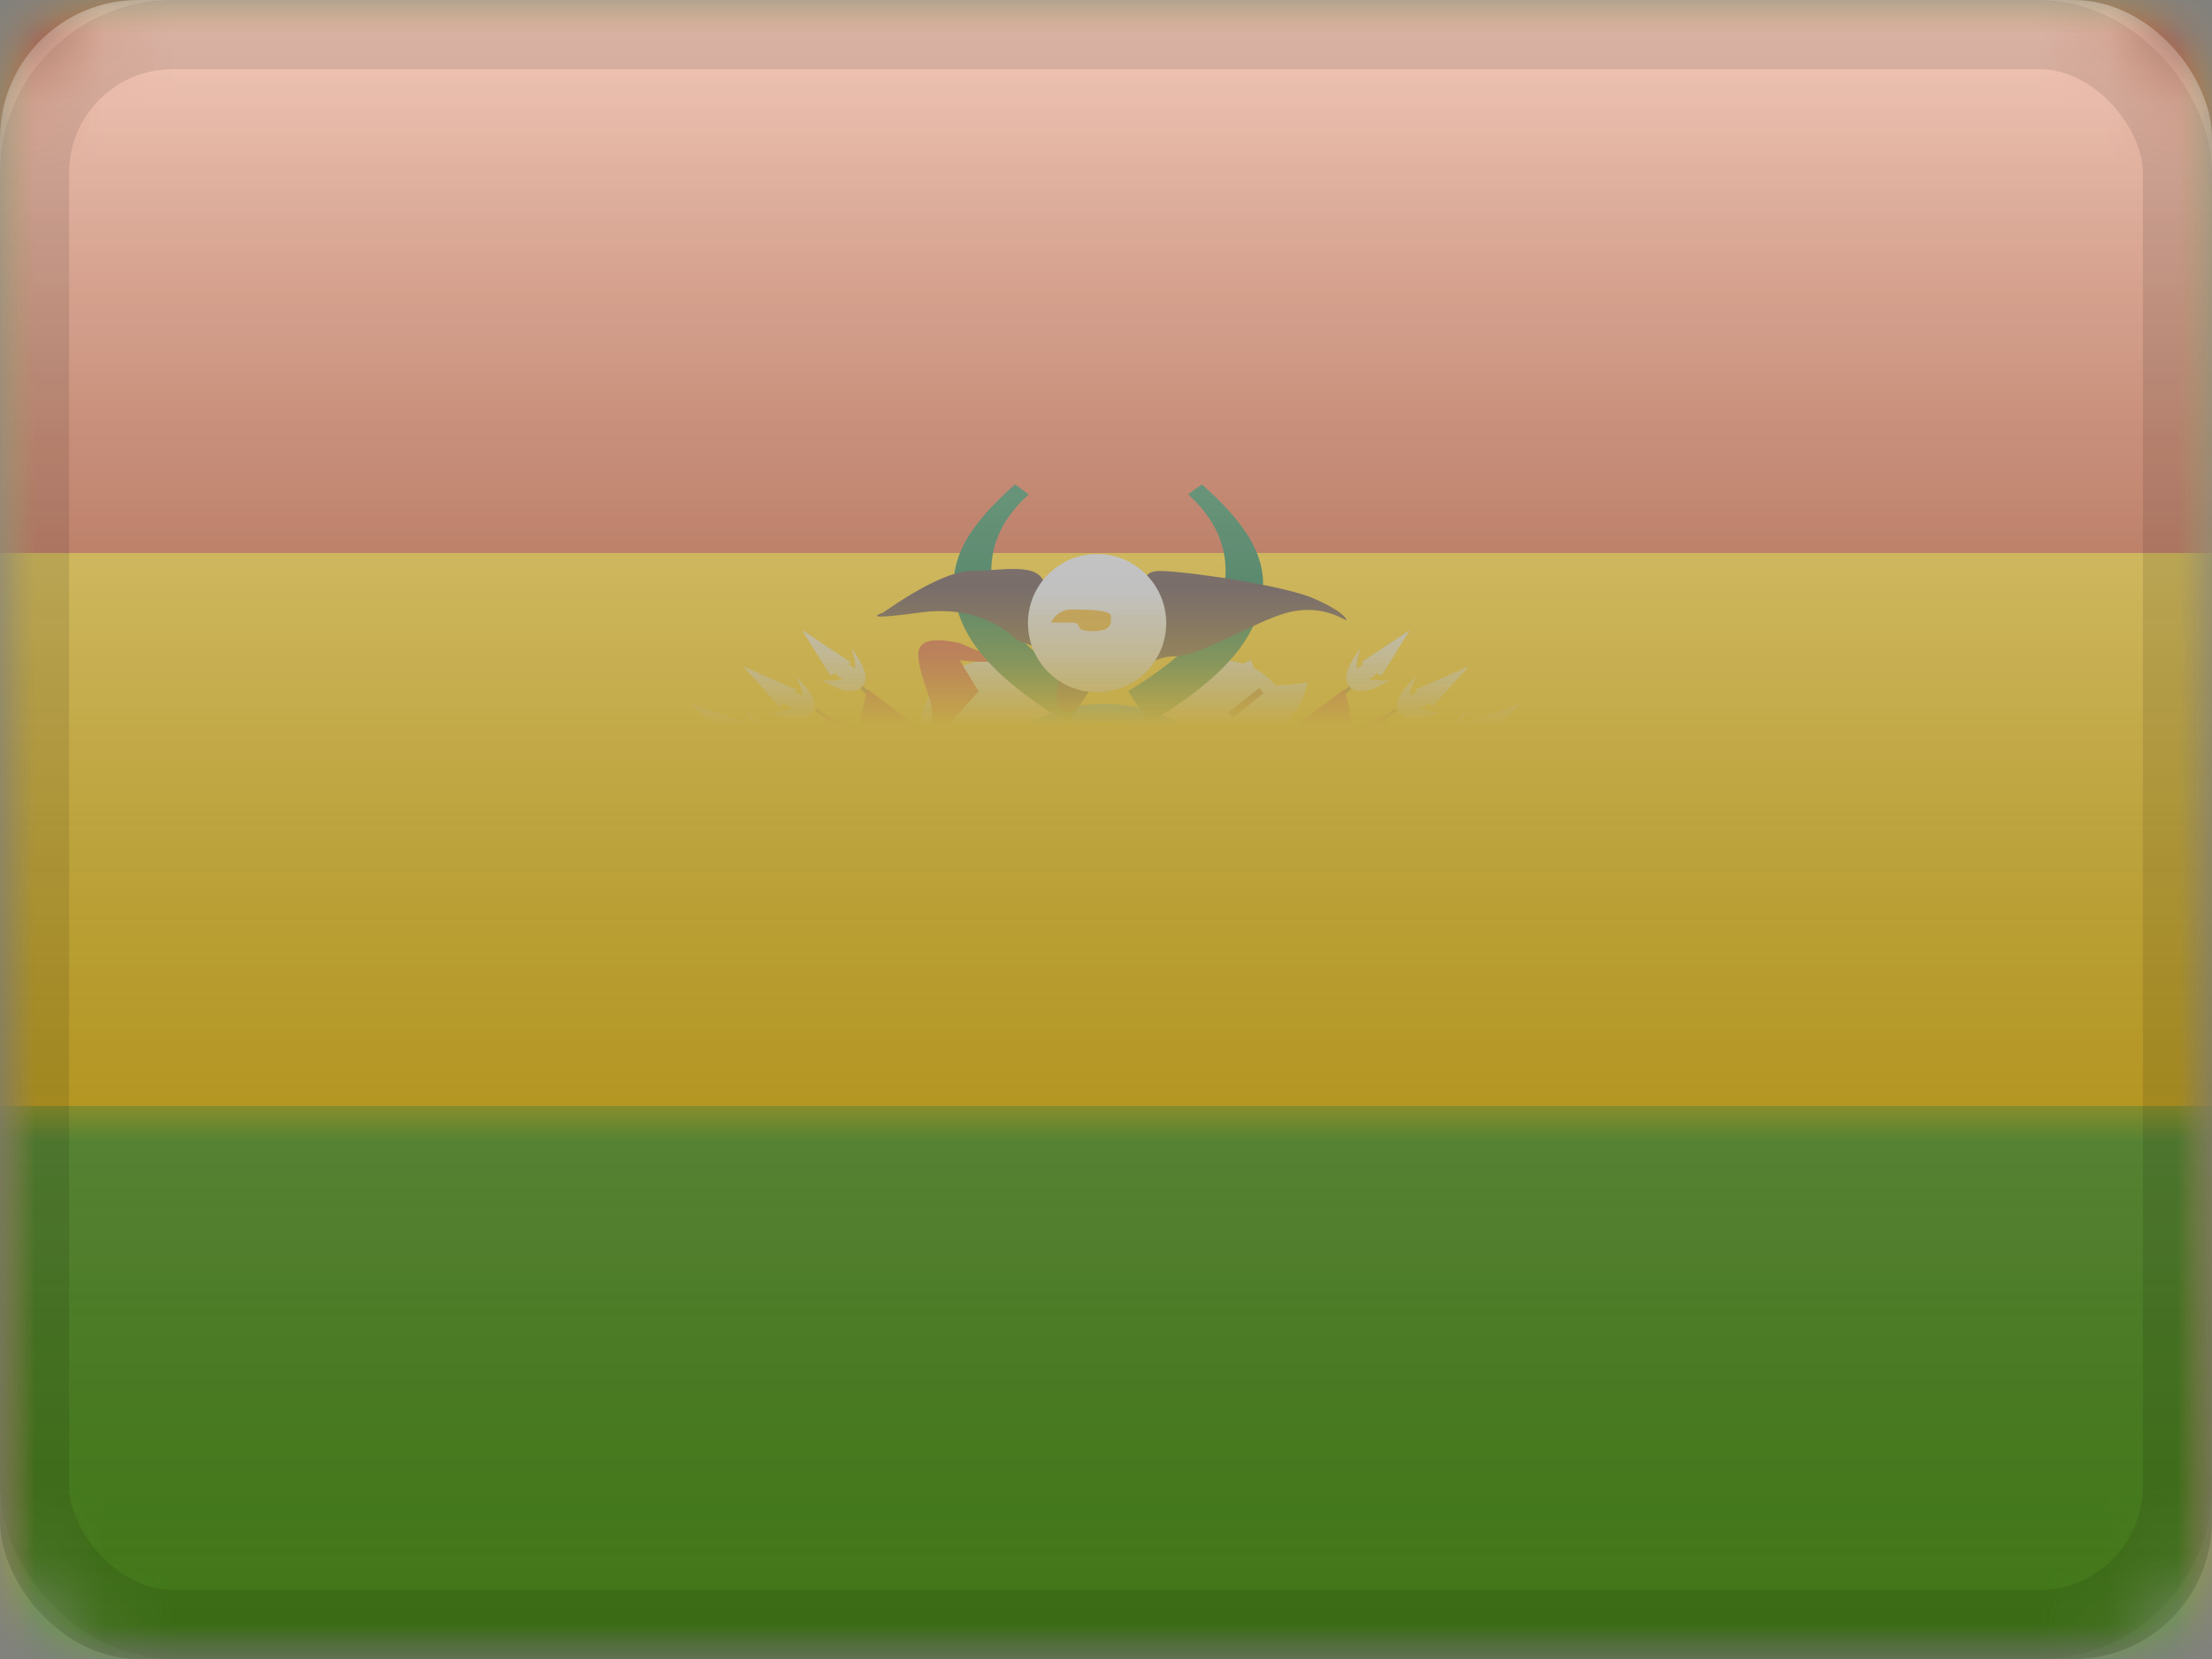 <?xml version="1.0" encoding="UTF-8"?>
<svg width="32px" height="24px" viewBox="0 0 32 24" version="1.1" xmlns="http://www.w3.org/2000/svg" xmlns:xlink="http://www.w3.org/1999/xlink">
    <rect x="0" y="0" width="32" height="24" fill="#808080" stroke="none"/>
    <title>BO</title>
    <defs>
        <rect id="path-1" x="0" y="0" width="32" height="24" rx="2"></rect>
        <rect id="path-3" x="0" y="0" width="32" height="24"></rect>
        <rect id="path-5" x="0" y="0" width="32" height="24"></rect>
        <ellipse id="path-7" cx="1.854" cy="2.09" rx="1.854" ry="2.09"></ellipse>
        <linearGradient x1="50%" y1="100%" x2="50%" y2="0%" id="linearGradient-9">
            <stop stop-color="#000000" stop-opacity="0.3" offset="2.421%"></stop>
            <stop stop-color="#FFFFFF" stop-opacity="0.7" offset="100%"></stop>
        </linearGradient>
        <rect id="path-10" x="0" y="0" width="32" height="24" rx="2"></rect>
    </defs>
    <g id="Flagpack" stroke="none" stroke-width="1" fill="none" fill-rule="evenodd">
        <g id="Flagpack---L-(32×24)" transform="translate(-488, -136)">
            <g id="BI" transform="translate(488, 136)">
                <mask id="mask-2" fill="white">
                    <use xlink:href="#path-1"></use>
                </mask>
                <g id="drop-shadow"></g>
                <g id="country" mask="url(#mask-2)">
                    <g id="flag">
                        <mask id="mask-4" fill="white">
                            <use xlink:href="#path-3"></use>
                        </mask>
                        <g id="mask"></g>
                        <g id="contents" mask="url(#mask-4)">
                            <mask id="mask-6" fill="white">
                                <use xlink:href="#path-5"></use>
                            </mask>
                            <use id="background" fill="#FECA00" xlink:href="#path-5"></use>
                            <rect id="top" fill="#DB501C" mask="url(#mask-6)" x="0" y="0" width="32" height="8"></rect>
                            <rect id="bottom" fill="#5EAA22" mask="url(#mask-6)" x="0" y="16" width="32" height="8"></rect>
                            <g id="mark" mask="url(#mask-6)">
                                <g transform="translate(10, 7)">
                                    <g id="left" stroke-width="1" fill="none" fill-rule="evenodd" transform="translate(0, 2.09)">
                                        <g id="spears" fill-rule="nonzero">
                                            <polygon id="Path-10" fill="#864C26" points="2.446 0.87 2.482 0.834 9.702 7.779 9.666 7.814"></polygon>
                                            <polygon id="Path-11" fill="#864C26" points="10.221 7.328 10.19 7.367 1.791 1.198 1.822 1.158"></polygon>
                                            <polygon id="Path-12" fill="#A05A2C" points="10.398 6.712 10.373 6.755 1.03 1.67 1.055 1.627"></polygon>
                                            <path d="M0,1.095 L0.805,1.364 L0.771,1.401 L0.788,1.406 C0.802,1.41 0.817,1.414 0.831,1.418 C0.854,1.425 0.871,1.436 0.884,1.45 C0.886,1.407 0.873,1.357 0.842,1.301 L0.767,1.167 L0.882,1.272 C1.065,1.438 1.122,1.576 1.044,1.684 C0.967,1.789 0.808,1.81 0.569,1.751 L0.472,1.728 L0.569,1.703 C0.648,1.683 0.713,1.656 0.764,1.622 L0.723,1.62 C0.698,1.62 0.676,1.612 0.655,1.596 L0.628,1.568 L0.573,1.633 L0,1.095 Z M0.753,0.552 L1.531,0.89 L1.496,0.924 L1.511,0.93 C1.525,0.935 1.539,0.94 1.553,0.946 C1.574,0.954 1.591,0.966 1.602,0.982 C1.609,0.939 1.6,0.888 1.574,0.83 L1.511,0.69 L1.617,0.804 C1.784,0.985 1.829,1.128 1.742,1.229 C1.656,1.327 1.495,1.334 1.263,1.255 L1.168,1.222 L1.267,1.207 C1.348,1.194 1.415,1.172 1.469,1.142 L1.428,1.138 C1.392,1.134 1.362,1.114 1.338,1.079 L1.278,1.138 L0.753,0.552 Z M1.602,0.023 L2.309,0.491 L2.269,0.517 C2.285,0.526 2.302,0.537 2.32,0.548 C2.34,0.56 2.354,0.575 2.362,0.593 C2.376,0.551 2.376,0.499 2.36,0.437 L2.323,0.288 L2.407,0.419 C2.541,0.626 2.56,0.775 2.457,0.859 C2.355,0.941 2.196,0.92 1.981,0.801 L1.893,0.753 L1.993,0.755 C2.074,0.756 2.144,0.746 2.203,0.726 L2.163,0.715 C2.129,0.706 2.103,0.682 2.086,0.644 L2.016,0.691 L1.602,0.023 Z" id="Combined-Shape" fill="#E7E7E7"></path>
                                        </g>
                                        <g id="flags" transform="translate(0.927, 0.149)">
                                            <polygon id="Path-15" fill="#925229" points="2.544 6.974 3.379 5.486 4.55 5.801 3.707 7.16 3.379 7.16 3.379 7.308"></polygon>
                                            <path d="M2.186,1.25 L1.634,1.824 L1.433,5.618 L3.424,5.908 C2.845,5.401 2.514,4.99 2.428,4.677 C2.3,4.207 2.26,2.452 2.502,2.185 C2.628,2.259 2.691,2.295 2.691,2.295 L2.843,1.844" id="Path-2" fill="#FFE000"></path>
                                            <path d="M0.262,1.509 C0.12,3.484 0.048,4.645 0.048,4.992 C0.048,5.512 0.49,6.751 1.497,6.751 C2.504,6.751 3.886,6.197 3.886,5.97 C3.886,5.82 3.748,5.69 3.473,5.582 C2.239,5.667 1.621,5.47 1.621,4.992 C1.621,4.274 1.747,2.15 1.857,1.9 C1.93,1.733 2.094,1.524 2.348,1.272 L1.621,0.732 L1.497,1.272 L1.031,1.113 L0.889,1.9 L0.262,1.509 Z" id="Path" fill="#D52C1E"></path>
                                            <path d="M2.849,1.837 L2.716,2.256 L2.445,2.142 C2.176,3.406 2.176,4.303 2.445,4.833 C2.715,5.362 3.189,5.646 3.868,5.685 L3.438,2.256 L2.849,1.837 Z" id="Path-7" fill="#027934"></path>
                                            <path d="M2.79,4.399 L1.82,5.167 C1.642,5.421 1.642,5.645 1.82,5.837 C2.086,6.126 2.824,6.421 2.998,6.072 C3.114,5.839 3.344,5.587 3.689,5.315 L2.79,4.399 Z" id="Path-16" fill="#E8A30C"></path>
                                            <ellipse id="Oval-3" fill="#E1E5E8" transform="translate(3.389, 1.316) rotate(-41) translate(-3.389, -1.316) " cx="3.389" cy="1.316" rx="1" ry="1"></ellipse>
                                            <path d="M2.956,0.065 C2.893,0.052 2.847,0.043 2.818,0.039 C2.511,-0.008 2.358,0.055 2.358,0.226 C2.358,0.52 2.553,0.837 2.553,1.059 C2.553,1.281 2.563,1.626 2.657,1.453 C2.72,1.338 2.911,1.108 3.23,0.762 L2.956,0.312 C3.409,0.363 3.536,0.334 3.337,0.226" id="Path-17" fill="#D52C1E"></path>
                                        </g>
                                        <g id="Group" transform="translate(4.841, 6.07)">
                                            <path d="M0.341,0.094 L0.827,0.247 C1.071,0.719 0.949,1.208 0.478,1.694 C0.387,1.763 0.332,1.79 0.313,1.775 C0.287,1.753 0.273,1.671 0.273,1.527 C0.478,0.97 0.24,0.48 0.341,0.094 Z" id="Path-20" fill="#D52C1E" transform="translate(0.612, 0.937) scale(-1, 1) rotate(-18) translate(-0.612, -0.937) "></path>
                                            <path d="M0.484,0.234 L0.667,0.149 C0.847,0.524 0.757,0.912 0.409,1.298 L0.258,1.166 C0.409,0.723 0.409,0.54 0.484,0.234 Z" id="Path-20" fill="#FFE000"></path>
                                            <path d="M0.25,0.222 L0.441,0.166 C0.533,0.48 0.487,0.804 0.307,1.133 L0.132,1.037 C0.288,0.753 0.327,0.483 0.25,0.222 Z" id="Path-20" fill="#027934" fill-rule="nonzero"></path>
                                        </g>
                                    </g>
                                    <g id="right" stroke-width="1" fill="none" fill-rule="evenodd" transform="translate(6.798, 6.045) scale(-1, 1) translate(-6.798, -6.045) translate(1.597, 2.09)">
                                        <g id="spears" fill-rule="nonzero">
                                            <polygon id="Path-10" fill="#864C26" points="2.446 0.87 2.482 0.834 9.702 7.779 9.666 7.814"></polygon>
                                            <polygon id="Path-11" fill="#864C26" points="10.221 7.328 10.19 7.367 1.791 1.198 1.822 1.158"></polygon>
                                            <polygon id="Path-12" fill="#A05A2C" points="10.398 6.712 10.373 6.755 1.03 1.67 1.055 1.627"></polygon>
                                            <path d="M0,1.095 L0.805,1.364 L0.771,1.401 L0.788,1.406 C0.802,1.41 0.817,1.414 0.831,1.418 C0.854,1.425 0.871,1.436 0.884,1.45 C0.886,1.407 0.873,1.357 0.842,1.301 L0.767,1.167 L0.882,1.272 C1.065,1.438 1.122,1.576 1.044,1.684 C0.967,1.789 0.808,1.81 0.569,1.751 L0.472,1.728 L0.569,1.703 C0.648,1.683 0.713,1.656 0.764,1.622 L0.723,1.62 C0.698,1.62 0.676,1.612 0.655,1.596 L0.628,1.568 L0.573,1.633 L0,1.095 Z M0.753,0.552 L1.531,0.89 L1.496,0.924 L1.511,0.93 C1.525,0.935 1.539,0.94 1.553,0.946 C1.574,0.954 1.591,0.966 1.602,0.982 C1.609,0.939 1.6,0.888 1.574,0.83 L1.511,0.69 L1.617,0.804 C1.784,0.985 1.829,1.128 1.742,1.229 C1.656,1.327 1.495,1.334 1.263,1.255 L1.168,1.222 L1.267,1.207 C1.348,1.194 1.415,1.172 1.469,1.142 L1.428,1.138 C1.392,1.134 1.362,1.114 1.338,1.079 L1.278,1.138 L0.753,0.552 Z M1.602,0.023 L2.309,0.491 L2.269,0.517 C2.285,0.526 2.302,0.537 2.32,0.548 C2.34,0.56 2.354,0.575 2.362,0.593 C2.376,0.551 2.376,0.499 2.36,0.437 L2.323,0.288 L2.407,0.419 C2.541,0.626 2.56,0.775 2.457,0.859 C2.355,0.941 2.196,0.92 1.981,0.801 L1.893,0.753 L1.993,0.755 C2.074,0.756 2.144,0.746 2.203,0.726 L2.163,0.715 C2.129,0.706 2.103,0.682 2.086,0.644 L2.016,0.691 L1.602,0.023 Z" id="Combined-Shape" fill="#E7E7E7"></path>
                                        </g>
                                        <g id="flags" transform="translate(0.927, 0.846)">
                                            <polygon id="Path-15" fill="#925229" points="2.544 6.278 3.379 4.789 4.55 5.104 3.707 6.463 3.379 6.463 3.379 6.611"></polygon>
                                            <path d="M2.186,0.553 L1.634,1.128 L1.433,4.922 L3.424,5.212 C2.845,4.704 2.514,4.294 2.428,3.98 C2.3,3.51 2.26,1.755 2.502,1.488 C2.628,1.562 2.691,1.599 2.691,1.599 L2.843,1.147" id="Path-2" fill="#FFE000"></path>
                                            <path d="M0.262,0.812 C0.12,2.787 0.048,3.948 0.048,4.295 C0.048,4.815 0.49,6.054 1.497,6.054 C2.504,6.054 3.886,5.5 3.886,5.274 C3.886,5.123 3.748,4.994 3.473,4.886 C2.239,4.97 1.621,4.773 1.621,4.295 C1.621,3.578 1.747,1.454 1.857,1.203 C1.93,1.037 2.094,0.827 2.348,0.575 L1.621,0.035 L1.497,0.575 L1.031,0.417 L0.889,1.203 L0.262,0.812 Z" id="Path" fill="#D52C1E"></path>
                                            <path d="M2.849,1.141 L2.716,1.56 L2.445,1.446 C2.176,2.71 2.176,3.607 2.445,4.136 C2.715,4.666 3.189,4.95 3.868,4.988 L3.438,1.56 L2.849,1.141 Z" id="Path-7" fill="#027934"></path>
                                            <path d="M2.79,3.703 L1.82,4.47 C1.642,4.725 1.642,4.948 1.82,5.141 C2.086,5.43 2.824,5.724 2.998,5.375 C3.114,5.143 3.344,4.891 3.689,4.618 L2.79,3.703 Z" id="Path-16" fill="#E8A30C"></path>
                                            <ellipse id="Oval-3" fill="#E1E5E8" transform="translate(3.389, 0.619) rotate(-41) translate(-3.389, -0.619) " cx="3.389" cy="0.619" rx="1" ry="1"></ellipse>
                                        </g>
                                        <g id="Group" transform="translate(4.841, 6.07)">
                                            <path d="M0.341,0.094 L0.827,0.247 C1.071,0.719 0.949,1.208 0.478,1.694 C0.387,1.763 0.332,1.79 0.313,1.775 C0.287,1.753 0.273,1.671 0.273,1.527 C0.478,0.97 0.24,0.48 0.341,0.094 Z" id="Path-20" fill="#D52C1E" transform="translate(0.612, 0.937) scale(-1, 1) rotate(-18) translate(-0.612, -0.937) "></path>
                                            <path d="M0.484,0.234 L0.667,0.149 C0.847,0.524 0.757,0.912 0.409,1.298 L0.258,1.166 C0.409,0.723 0.409,0.54 0.484,0.234 Z" id="Path-20" fill="#FFE000"></path>
                                            <path d="M0.25,0.222 L0.441,0.166 C0.533,0.48 0.487,0.804 0.307,1.133 L0.132,1.037 C0.288,0.753 0.327,0.483 0.25,0.222 Z" id="Path-20" fill="#027934" fill-rule="nonzero"></path>
                                        </g>
                                    </g>
                                    <g id="middl" stroke-width="1" fill="none" fill-rule="evenodd" transform="translate(3.554, 3.184)">
                                        <path d="M2.421,4.726 C3.445,4.726 4.275,3.791 4.275,2.637 C4.275,1.483 3.445,0.547 2.421,0.547 C1.397,0.547 0.567,1.483 0.567,2.637 C0.567,3.791 1.397,4.726 2.421,4.726 Z M2.421,5.274 C1.063,5.274 0,4.076 0,2.637 C0,1.198 1.063,0 2.421,0 C3.779,0 4.841,1.198 4.841,2.637 C4.841,4.076 3.779,5.274 2.421,5.274 Z" id="Oval" fill="#00A6DE" fill-rule="nonzero"></path>
                                        <g id="middle" transform="translate(0.567, 0.547)">
                                            <mask id="mask-8" fill="white">
                                                <use xlink:href="#path-7"></use>
                                            </mask>
                                            <use id="Mask" fill="#FFC036" xlink:href="#path-7"></use>
                                            <polygon id="Star-2" fill="#D52C1E" mask="url(#mask-8)" points="1.854 1.716 1.613 2.213 1.619 1.665 1.18 2.011 1.431 1.52 0.88 1.647 1.327 1.31 0.773 1.194 1.327 1.078 0.88 0.741 1.431 0.868 1.18 0.377 1.619 0.723 1.613 0.175 1.854 0.672 2.095 0.175 2.089 0.723 2.528 0.377 2.277 0.868 2.829 0.741 2.381 1.078 2.936 1.194 2.381 1.31 2.829 1.647 2.277 1.52 2.528 2.011 2.089 1.665 2.095 2.213"></polygon>
                                            <path d="M-0.079,2.21 C0.888,1.529 1.49,1.189 1.727,1.189 C2.083,1.189 3.603,2.215 3.914,2.355 C4.121,2.448 4.121,3.407 3.914,5.233 L-0.199,5.233 L-0.079,2.21 Z" id="Path-6" fill="#027934" mask="url(#mask-8)"></path>
                                        </g>
                                        <path d="M0.566,1.591 L0.477,1.542 C0.982,0.688 1.636,0.258 2.437,0.258 C3.329,0.308 3.997,0.795 4.437,1.713 L4.344,1.754 C3.919,0.868 3.283,0.405 2.435,0.358 C1.676,0.358 1.055,0.767 0.566,1.591 Z M0.283,3.02 L0.117,3.132 L0.176,2.944 L0.014,2.826 L0.217,2.822 L0.283,2.637 L0.35,2.822 L0.553,2.826 L0.391,2.944 L0.45,3.132 L0.283,3.02 Z M0.489,3.766 L0.323,3.878 L0.382,3.691 L0.22,3.572 L0.423,3.568 L0.489,3.383 L0.556,3.568 L0.759,3.572 L0.597,3.691 L0.656,3.878 L0.489,3.766 Z M0.901,4.363 L0.735,4.475 L0.794,4.288 L0.632,4.169 L0.835,4.165 L0.901,3.98 L0.968,4.165 L1.171,4.169 L1.009,4.288 L1.068,4.475 L0.901,4.363 Z M1.519,4.861 L1.353,4.973 L1.412,4.785 L1.25,4.667 L1.453,4.663 L1.519,4.478 L1.586,4.663 L1.789,4.667 L1.627,4.785 L1.686,4.973 L1.519,4.861 Z M2.395,5.109 L2.228,5.221 L2.287,5.034 L2.125,4.915 L2.328,4.911 L2.395,4.726 L2.461,4.911 L2.664,4.915 L2.503,5.034 L2.561,5.221 L2.395,5.109 Z M4.558,3.02 L4.724,3.132 L4.666,2.944 L4.827,2.826 L4.625,2.822 L4.558,2.637 L4.491,2.822 L4.289,2.826 L4.45,2.944 L4.391,3.132 L4.558,3.02 Z M4.352,3.766 L4.518,3.878 L4.46,3.691 L4.621,3.572 L4.419,3.568 L4.352,3.383 L4.285,3.568 L4.083,3.572 L4.244,3.691 L4.185,3.878 L4.352,3.766 Z M3.94,4.363 L4.106,4.475 L4.048,4.288 L4.209,4.169 L4.007,4.165 L3.94,3.98 L3.873,4.165 L3.671,4.169 L3.832,4.288 L3.773,4.475 L3.94,4.363 Z M3.322,4.861 L3.488,4.973 L3.43,4.785 L3.591,4.667 L3.388,4.663 L3.322,4.478 L3.255,4.663 L3.052,4.667 L3.214,4.785 L3.155,4.973 L3.322,4.861 Z" id="Path-9" fill="#FFC036" fill-rule="nonzero"></path>
                                    </g>
                                    <g id="top" stroke-width="1" fill="none" fill-rule="evenodd" transform="translate(2.678, 0)">
                                        <path d="M2.005,0.007 L2.204,0.152 C1.695,0.609 1.599,1.118 1.696,1.556 C1.798,2.013 2.25,2.499 3.071,2.999 L2.769,3.462 C1.831,2.891 1.291,2.363 1.151,1.734 C1.007,1.087 1.361,0.585 2.005,0.007 Z" id="Path-8" fill="#036A2D" fill-rule="nonzero"></path>
                                        <path d="M4.529,0.007 L4.728,0.152 C4.218,0.609 4.122,1.118 4.22,1.556 C4.322,2.013 4.773,2.499 5.595,2.999 L5.293,3.462 C4.355,2.891 3.815,2.363 3.675,1.734 C3.531,1.087 3.884,0.585 4.529,0.007 Z" id="Path-8" fill="#036A2D" fill-rule="nonzero" transform="translate(4.619, 1.734) scale(-1, 1) translate(-4.619, -1.734) "></path>
                                        <path d="M0.097,1.862 C0.677,1.461 1.104,1.26 1.379,1.26 C1.791,1.26 2.342,1.123 2.428,1.439 C2.515,1.755 2.678,1.664 2.997,1.664 C3.21,1.664 3.526,1.664 3.945,1.664 C3.82,1.395 3.873,1.26 4.105,1.26 C4.452,1.26 5.904,1.466 6.342,1.664 C6.634,1.796 6.787,1.901 6.802,1.978 C6.532,1.823 6.247,1.784 5.948,1.862 C5.5,1.978 4.686,2.494 4.315,2.494 C4.068,2.494 3.846,2.626 3.648,2.892 C3.665,2.756 3.56,2.722 3.335,2.79 C2.997,2.892 3.005,3.372 2.717,3.284 C2.428,3.196 2.8,2.494 2.717,2.494 C2.661,2.494 2.437,2.417 2.045,2.263 C1.664,1.917 1.19,1.784 0.625,1.862 C0.059,1.939 -0.117,1.939 0.097,1.862 Z" id="Path-13" fill="#452C24"></path>
                                        <ellipse id="Oval-2" fill="#E7E7E7" cx="3.193" cy="2.015" rx="1" ry="1"></ellipse>
                                        <path d="M2.526,2.007 C2.592,1.881 2.692,1.818 2.824,1.818 C3.022,1.818 3.393,1.818 3.393,1.913 C3.393,2.007 3.423,2.131 3.123,2.131 C2.824,2.131 3.016,2.007 2.824,2.007 C2.696,2.007 2.596,2.007 2.526,2.007 Z" id="Path-14" fill="#E8A30C"></path>
                                    </g>
                                    <path d="M8.736,3.283 C8.813,3.203 8.873,3.065 8.916,2.87 C8.573,2.925 8.362,2.925 8.282,2.87 C8.202,2.816 8.142,2.708 8.1,2.547 C7.791,2.688 7.696,2.759 7.814,2.759 C7.931,2.759 8.027,2.811 8.1,2.915 L8.46,3.048 C8.301,3.205 8.261,3.283 8.34,3.283 C8.46,3.283 8.621,3.404 8.736,3.283 Z" id="Path-18" fill="#E1E5E8" fill-rule="evenodd"></path>
                                    <polygon id="Path-19" fill="#925229" fill-rule="nonzero" points="7.831 3.384 7.766 3.306 8.218 2.953 8.282 3.03"></polygon>
                                </g>
                            </g>
                        </g>
                    </g>
                </g>
                <g id="overlay" mask="url(#mask-2)">
                    <use fill="url(#linearGradient-9)" fill-rule="evenodd" style="mix-blend-mode: overlay;" xlink:href="#path-10"></use>
                    <rect stroke-opacity="0.1" stroke="#000000" stroke-width="1" stroke-linejoin="square" x="0.5" y="0.5" width="31" height="23" rx="2"></rect>
                </g>
            </g>
        </g>
    </g>
</svg>
